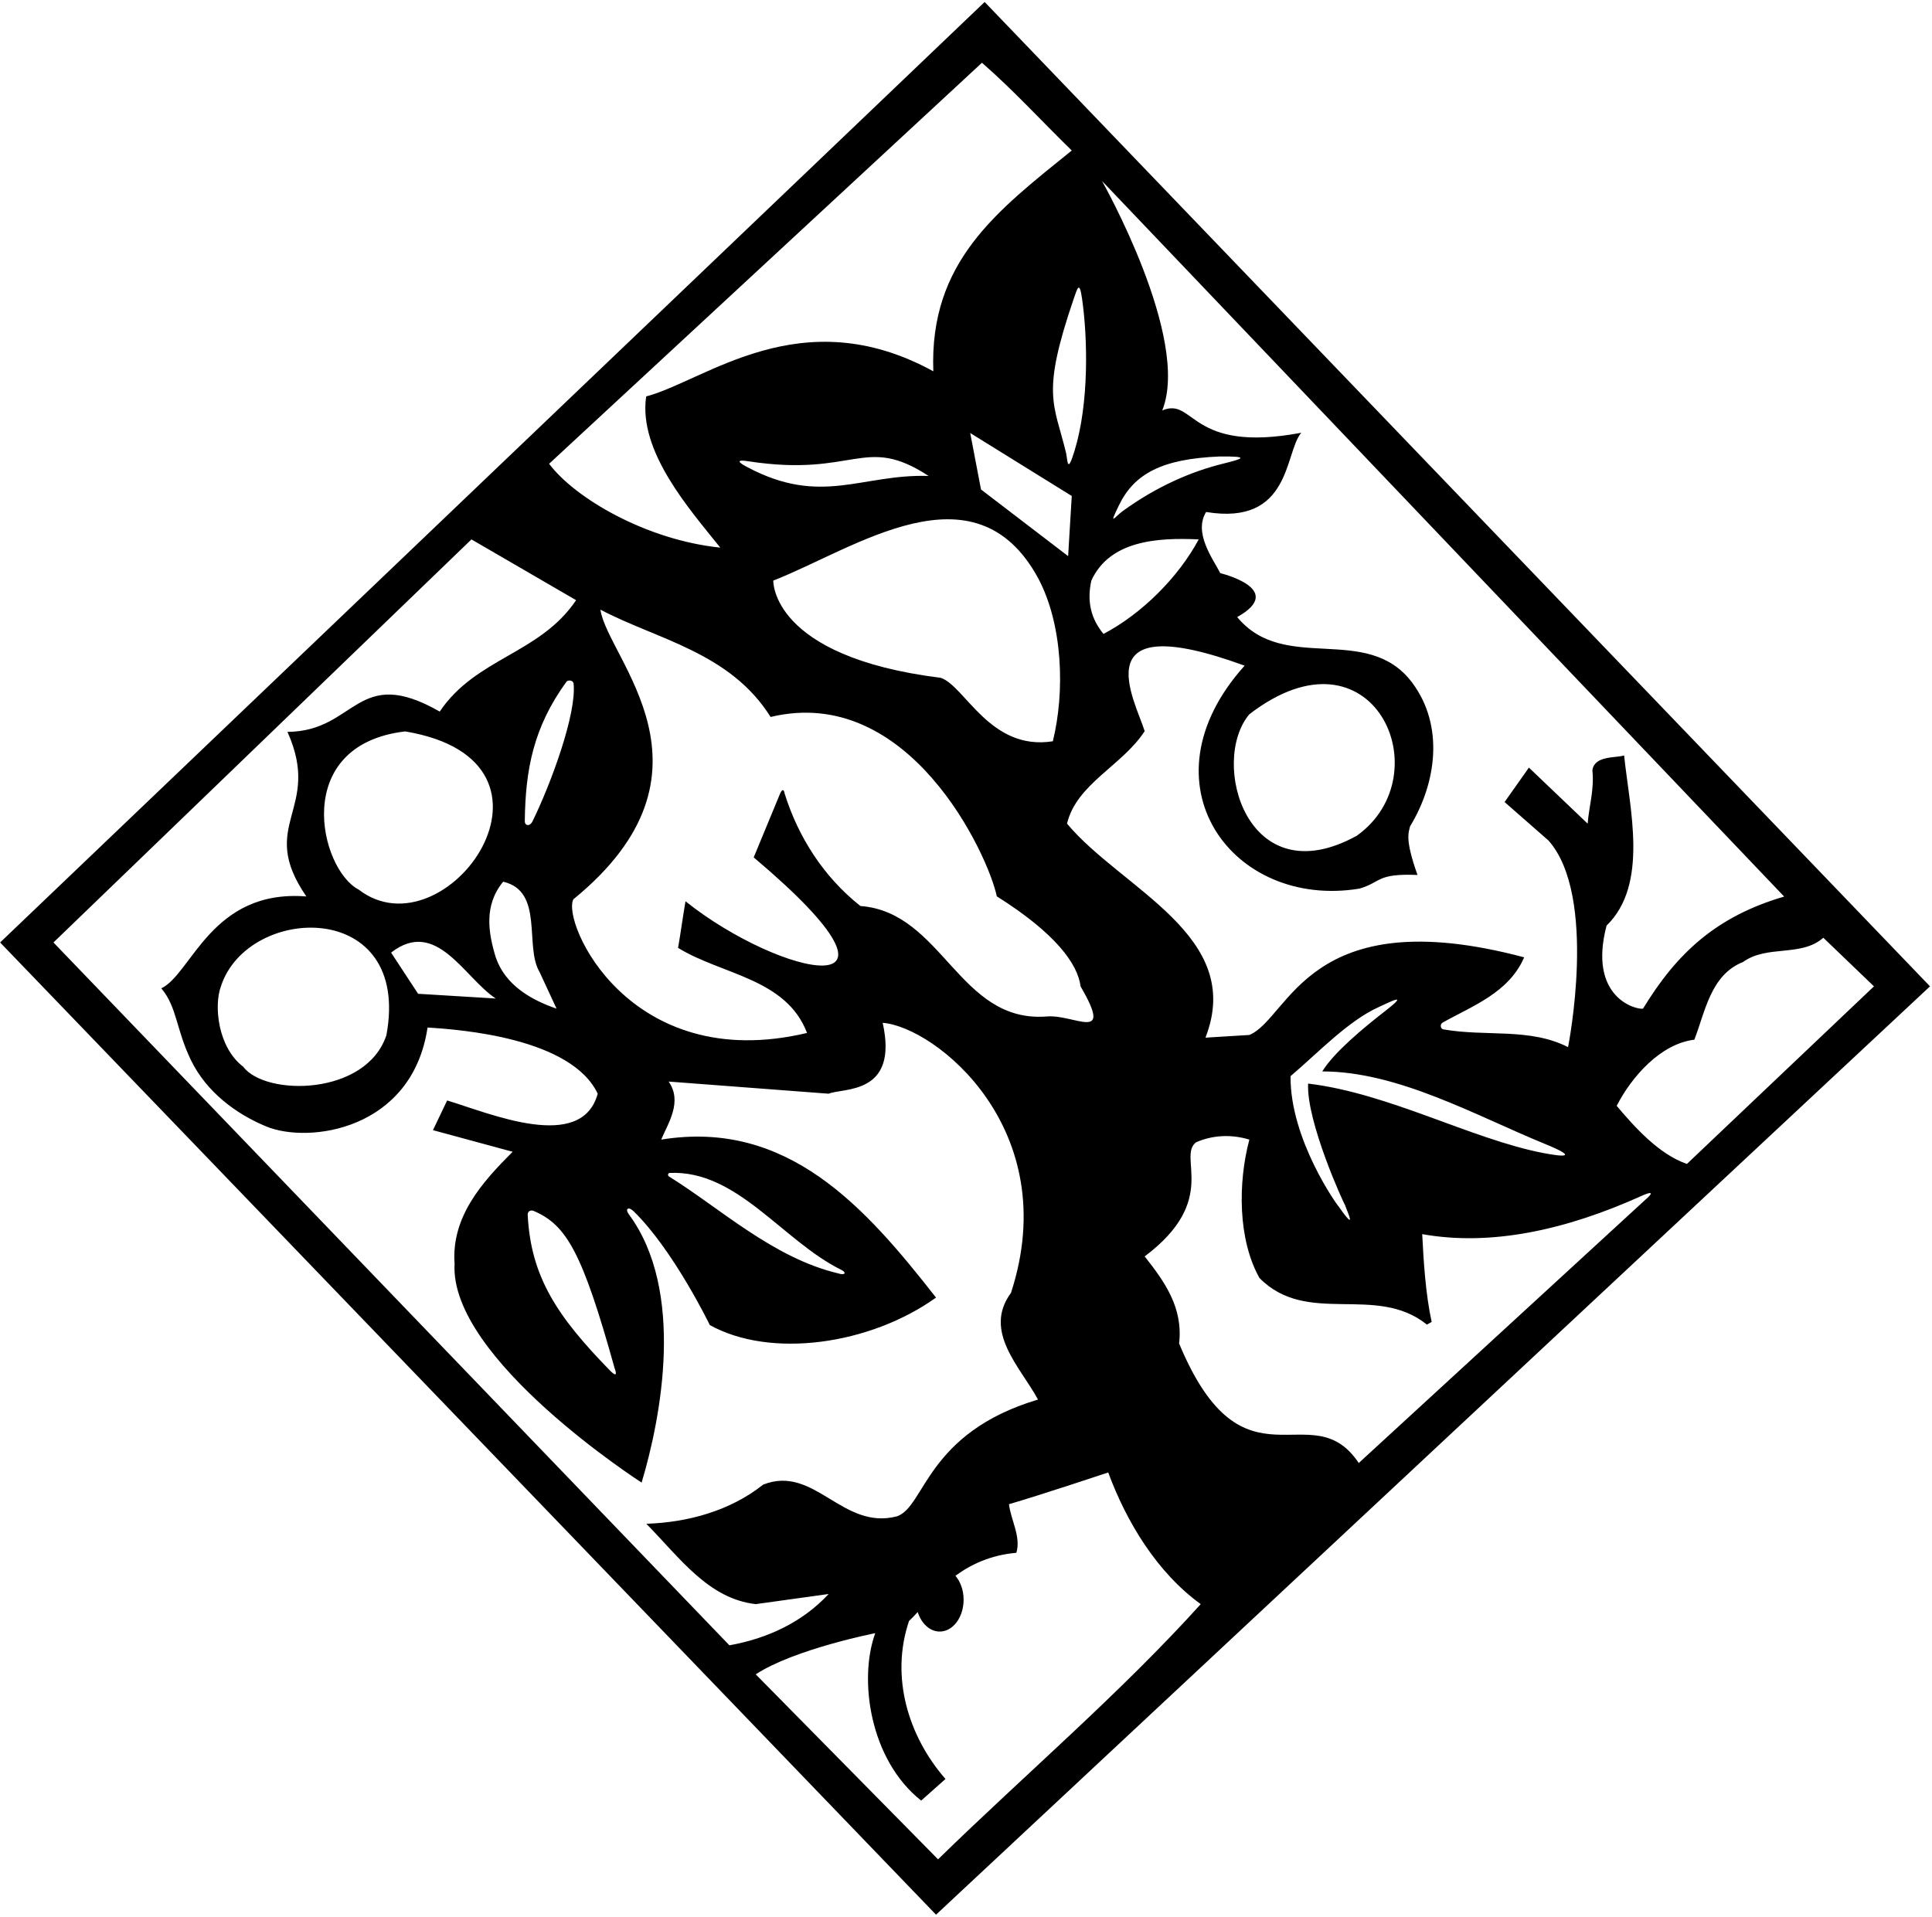 <?xml version="1.0" encoding="UTF-8"?>
<svg xmlns="http://www.w3.org/2000/svg" xmlns:xlink="http://www.w3.org/1999/xlink" width="515pt" height="511pt" viewBox="0 0 515 511" version="1.1">
<g id="surface1">
<path style=" stroke:none;fill-rule:nonzero;fill:rgb(0%,0%,0%);fill-opacity:1;" d="M 262.469 0.527 L 0.031 251.27 L 249.512 510.469 L 514.469 262.969 Z M 293.75 48.25 L 475.59 239.031 C 457.41 244.371 446.969 254.148 437.969 268.91 C 436.172 269.27 423.211 265.969 428.25 246.77 C 439.59 235.789 434.371 215.449 432.93 201.41 C 430.59 202.129 425.012 201.41 424.469 205.371 C 425.012 210.59 423.57 214.91 423.211 219.59 L 407.551 204.648 L 401.07 213.828 L 412.77 224.09 C 426 239 417.988 279.172 417.988 279.172 C 407.727 273.953 396.203 276.445 384.746 274.438 C 383.945 274.301 383.793 273.066 384.547 272.637 C 392.27 268.273 402.191 264.738 406.289 255.23 C 348.512 239.871 343.828 271.43 333.031 275.93 L 321.328 276.648 C 331.949 249.469 299.012 237.051 284.43 219.59 C 286.949 208.969 299.191 204.109 305.129 194.93 C 302.609 186.77 288.211 161.57 331.77 177.469 C 303.543 208.836 328.5 242.5 362.383 236.91 C 368.332 235.168 366.832 232.832 377.852 233.27 C 374.43 223.656 375.5 222 375.871 220.309 C 382.891 208.789 385.051 193.488 376.41 181.969 C 364.352 165.949 342.391 179.809 329.789 164.512 C 343.109 157.07 325.289 152.809 325.289 152.809 C 323.281 148.922 318.105 142.074 321.5 136.5 C 344.25 140.25 342.371 120.602 346.875 115.375 C 317 121 318.5 105.75 309.809 109.43 C 317.504 90.199 293.75 48.25 293.75 48.25 Z M 358.57 321.355 C 359.012 322.805 362 329 356.91 321.77 C 356.461 321.363 343.859 303.77 344.012 286.91 C 351.098 280.926 359.344 272.16 367.5 268.5 C 370.141 267.312 376.168 264.168 369.211 269.57 C 363.312 274.148 355.555 280.613 352.469 285.648 C 372.629 285.648 393.215 297.352 411.809 304.969 C 420.832 308.668 417 308.5 411.211 307.371 C 392.168 303.652 370.113 291.441 348.691 288.891 C 348.227 299.055 358.113 320.703 358.57 321.355 Z M 182.73 240.289 C 182.012 244.43 181.469 248.57 180.75 252.711 C 192.449 259.91 209.551 260.809 215.129 275.391 C 167.609 286.672 149.609 245.691 152.852 239.75 C 194.609 205.672 161.852 175.488 160.051 162.531 C 174.988 170.449 194.609 173.871 205.41 191.148 C 242.309 182.27 263.371 227.809 265.711 238.969 C 281.32 248.781 287.301 256.98 288.047 262.996 C 297 278.332 286.332 270.332 279 271 C 255.602 272.801 251.309 243.172 229.352 241.551 C 219.414 233.672 212.742 223.023 209.172 211.621 C 208.762 209.344 207.848 211.809 207.848 211.809 L 200.91 228.59 C 249.512 269.57 208.109 260.57 182.73 240.289 Z M 162.645 365.438 C 148.477 350.945 141.492 340.371 140.664 323.875 C 140.613 322.902 141.512 322.527 142.262 322.844 C 150.996 326.574 155.215 333.82 163.836 364.785 C 164.387 366.219 164.414 367.25 162.645 365.438 Z M 95.609 237.172 C 85.191 231.785 77.398 198.602 108 195 C 156 203 118.914 255.098 95.609 237.172 Z M 103 276 C 97.602 292.199 70.77 292.309 64.828 284.391 C 57.988 279.172 57 268 58.891 262.969 C 66 241 109.789 239.43 103 276 Z M 132.148 266.211 L 111.449 264.949 L 104.25 253.969 C 116.309 244.609 123.691 260.629 132.148 266.211 Z M 134.129 235.07 C 145.109 237.59 139.711 252.352 143.852 259.191 L 148.352 268.91 C 141.512 266.57 134.672 262.609 132.148 255.23 C 130.172 248.75 128.91 241.371 134.129 235.07 Z M 141.961 218.941 C 141.211 220.473 139.871 220.172 139.891 218.875 C 140.059 205.156 142.188 193.914 150.969 181.785 C 151.398 181.188 152.801 181.348 152.895 182.238 C 153.754 190.27 146.836 209.016 141.961 218.941 Z M 276.691 154.07 C 283.352 166.488 283.891 184.488 280.648 197.629 C 263.91 200.27 257.25 182.871 250.77 180.711 C 205.41 175.07 206.129 154.789 206.129 154.789 C 227.91 146.27 259.77 123.109 276.691 154.07 Z M 261.5 130.5 L 258.621 115.445 L 285.691 132.23 L 284.723 148.266 Z M 199.32 124.602 C 198.574 124.207 194.75 122.25 199.438 122.973 C 228.004 127.363 230.332 115.668 247.531 126.891 C 229.668 126.332 219 135 199.32 124.602 Z M 333.031 190.43 C 366 165 384.512 206.57 361.648 222.828 C 332.309 238.969 322.41 202.969 333.031 190.43 Z M 298.262 134.727 C 302.332 126.332 309.668 122.332 325.113 121.703 C 333.375 121.625 331.27 122.324 326.098 123.598 C 317.668 125.668 308.332 129.668 299.266 136.266 C 297.094 137.848 295.434 140.562 298.262 134.727 Z M 290.91 154.789 C 295.77 144.172 308.371 143.27 319.531 143.809 C 314.129 153.891 304.41 163.609 294.148 169.012 C 290.91 165.051 289.648 160.551 290.91 154.789 Z M 288.434 79.613 C 289.938 90.066 290.34 107.426 286.438 120.176 C 284.5 126.5 284.637 122.973 284.168 120.73 C 280.941 107.395 277.465 105.285 286.203 79.691 C 287.25 76.625 287.75 74.875 288.434 79.613 Z M 261.75 16.73 C 270.031 23.93 277.41 32.031 285.691 40.129 C 265.711 56.27 247.711 69.77 248.789 98.988 C 213.512 79.672 188.086 101.496 172.246 105.695 C 170.086 120.395 183.898 135.859 192 146 C 172.199 143.961 153.211 132.77 146.371 123.648 Z M 14.25 251.27 L 125.672 143.809 L 153.57 160.012 C 143.852 174.41 126.93 175.309 117.211 189.711 C 95 177 95 195 76.625 195.125 C 86 216 68.332 219.668 81.668 239 C 56.332 237 51.125 259.625 43 263.5 C 47.219 268.469 46.941 274.582 50.973 282.789 C 55 291 62.727 296.926 71 300.332 C 82.332 305 109.883 301.285 113.969 273.949 C 122.969 274.488 152.309 276.77 159.328 291.59 C 155.012 307.371 130.531 296.809 119.191 293.391 L 115.41 301.309 L 136.648 307.07 C 128.551 315.172 120.27 324.352 121.172 336.949 C 119.742 362.301 171.031 395.27 171.031 395.27 C 176.242 377.895 182.715 344.125 167.609 323.719 C 166.547 322.281 167.496 321.555 168.953 322.977 C 179.598 333.395 189.211 353.27 189.211 353.27 C 205.41 362.27 231.871 358.551 249.512 345.949 C 230.609 321.77 209.91 298.371 176.25 303.828 C 178.051 299.512 182.012 293.75 178.23 288.352 L 220.891 291.59 C 224.672 289.969 239.609 292.07 235.289 272.691 C 249.328 273.77 283.711 301.07 269.488 344.691 C 261.93 354.949 272.012 364.488 276.691 373.129 C 246.809 382.07 246.629 401.75 239.07 404.27 C 224.488 408.051 217.109 390.41 203.43 395.809 C 194.609 402.828 183.27 405.891 172.289 406.25 C 181.289 415.43 188.852 426.23 201.449 427.672 L 220.891 424.969 C 213.871 432.531 204.512 436.852 194.43 438.652 Z M 178.551 312.711 C 196.539 311.926 208.512 330.75 224.246 338.551 C 225.699 339.219 225.363 340.145 223.344 339.469 C 206.09 335.363 191.871 322.059 178.352 313.672 C 177.891 313.387 178.027 312.734 178.551 312.711 Z M 250.051 495.711 L 201.449 446.391 C 211.711 439.672 233.309 435.41 233.309 435.41 C 228.809 447.77 231.871 469.25 245.551 480.051 L 252.031 474.289 C 242.129 462.949 237.27 447.109 242.309 432.172 C 243.043 431.484 243.812 430.672 244.633 429.781 C 245.594 432.84 247.859 434.984 250.5 434.984 C 254.016 434.984 256.863 431.188 256.863 426.5 C 256.863 423.949 256.016 421.668 254.68 420.113 C 258.852 417.066 264.086 414.582 270.93 413.988 C 272.191 409.672 269.488 405.352 268.949 401.031 C 277.051 398.691 295.41 392.57 295.41 392.57 C 300.27 405.711 308.371 419.211 320.07 427.672 C 298.648 451.43 273.09 473.211 250.051 495.711 Z M 438.641 319.812 L 362.191 390.051 C 349.5 371 331.5 399.5 314.309 358.191 C 315.391 348.648 310.531 341.809 305.129 334.969 C 325.109 319.969 313.77 308.512 318.809 304.551 C 323.309 302.57 328.352 302.391 333.031 303.828 C 329.969 315.352 329.969 330.469 335.73 340.73 C 348.512 353.691 366.691 342.172 380.371 353.148 L 381.629 352.43 C 380.012 345.051 379.469 336.23 379.109 329.031 C 397.508 332.32 417.461 327.891 437.379 318.922 C 442.512 316.594 438.641 319.812 438.641 319.812 Z M 430.949 294.828 C 434.91 287.09 442.648 278.27 451.648 277.191 C 454.531 269.809 455.969 259.91 464.609 256.488 C 471.09 251.809 480.09 255.23 486.031 250.012 L 499.531 262.969 L 449.672 310.309 C 442.289 307.789 435.809 300.59 430.949 294.828 "/>
</g>
</svg>
